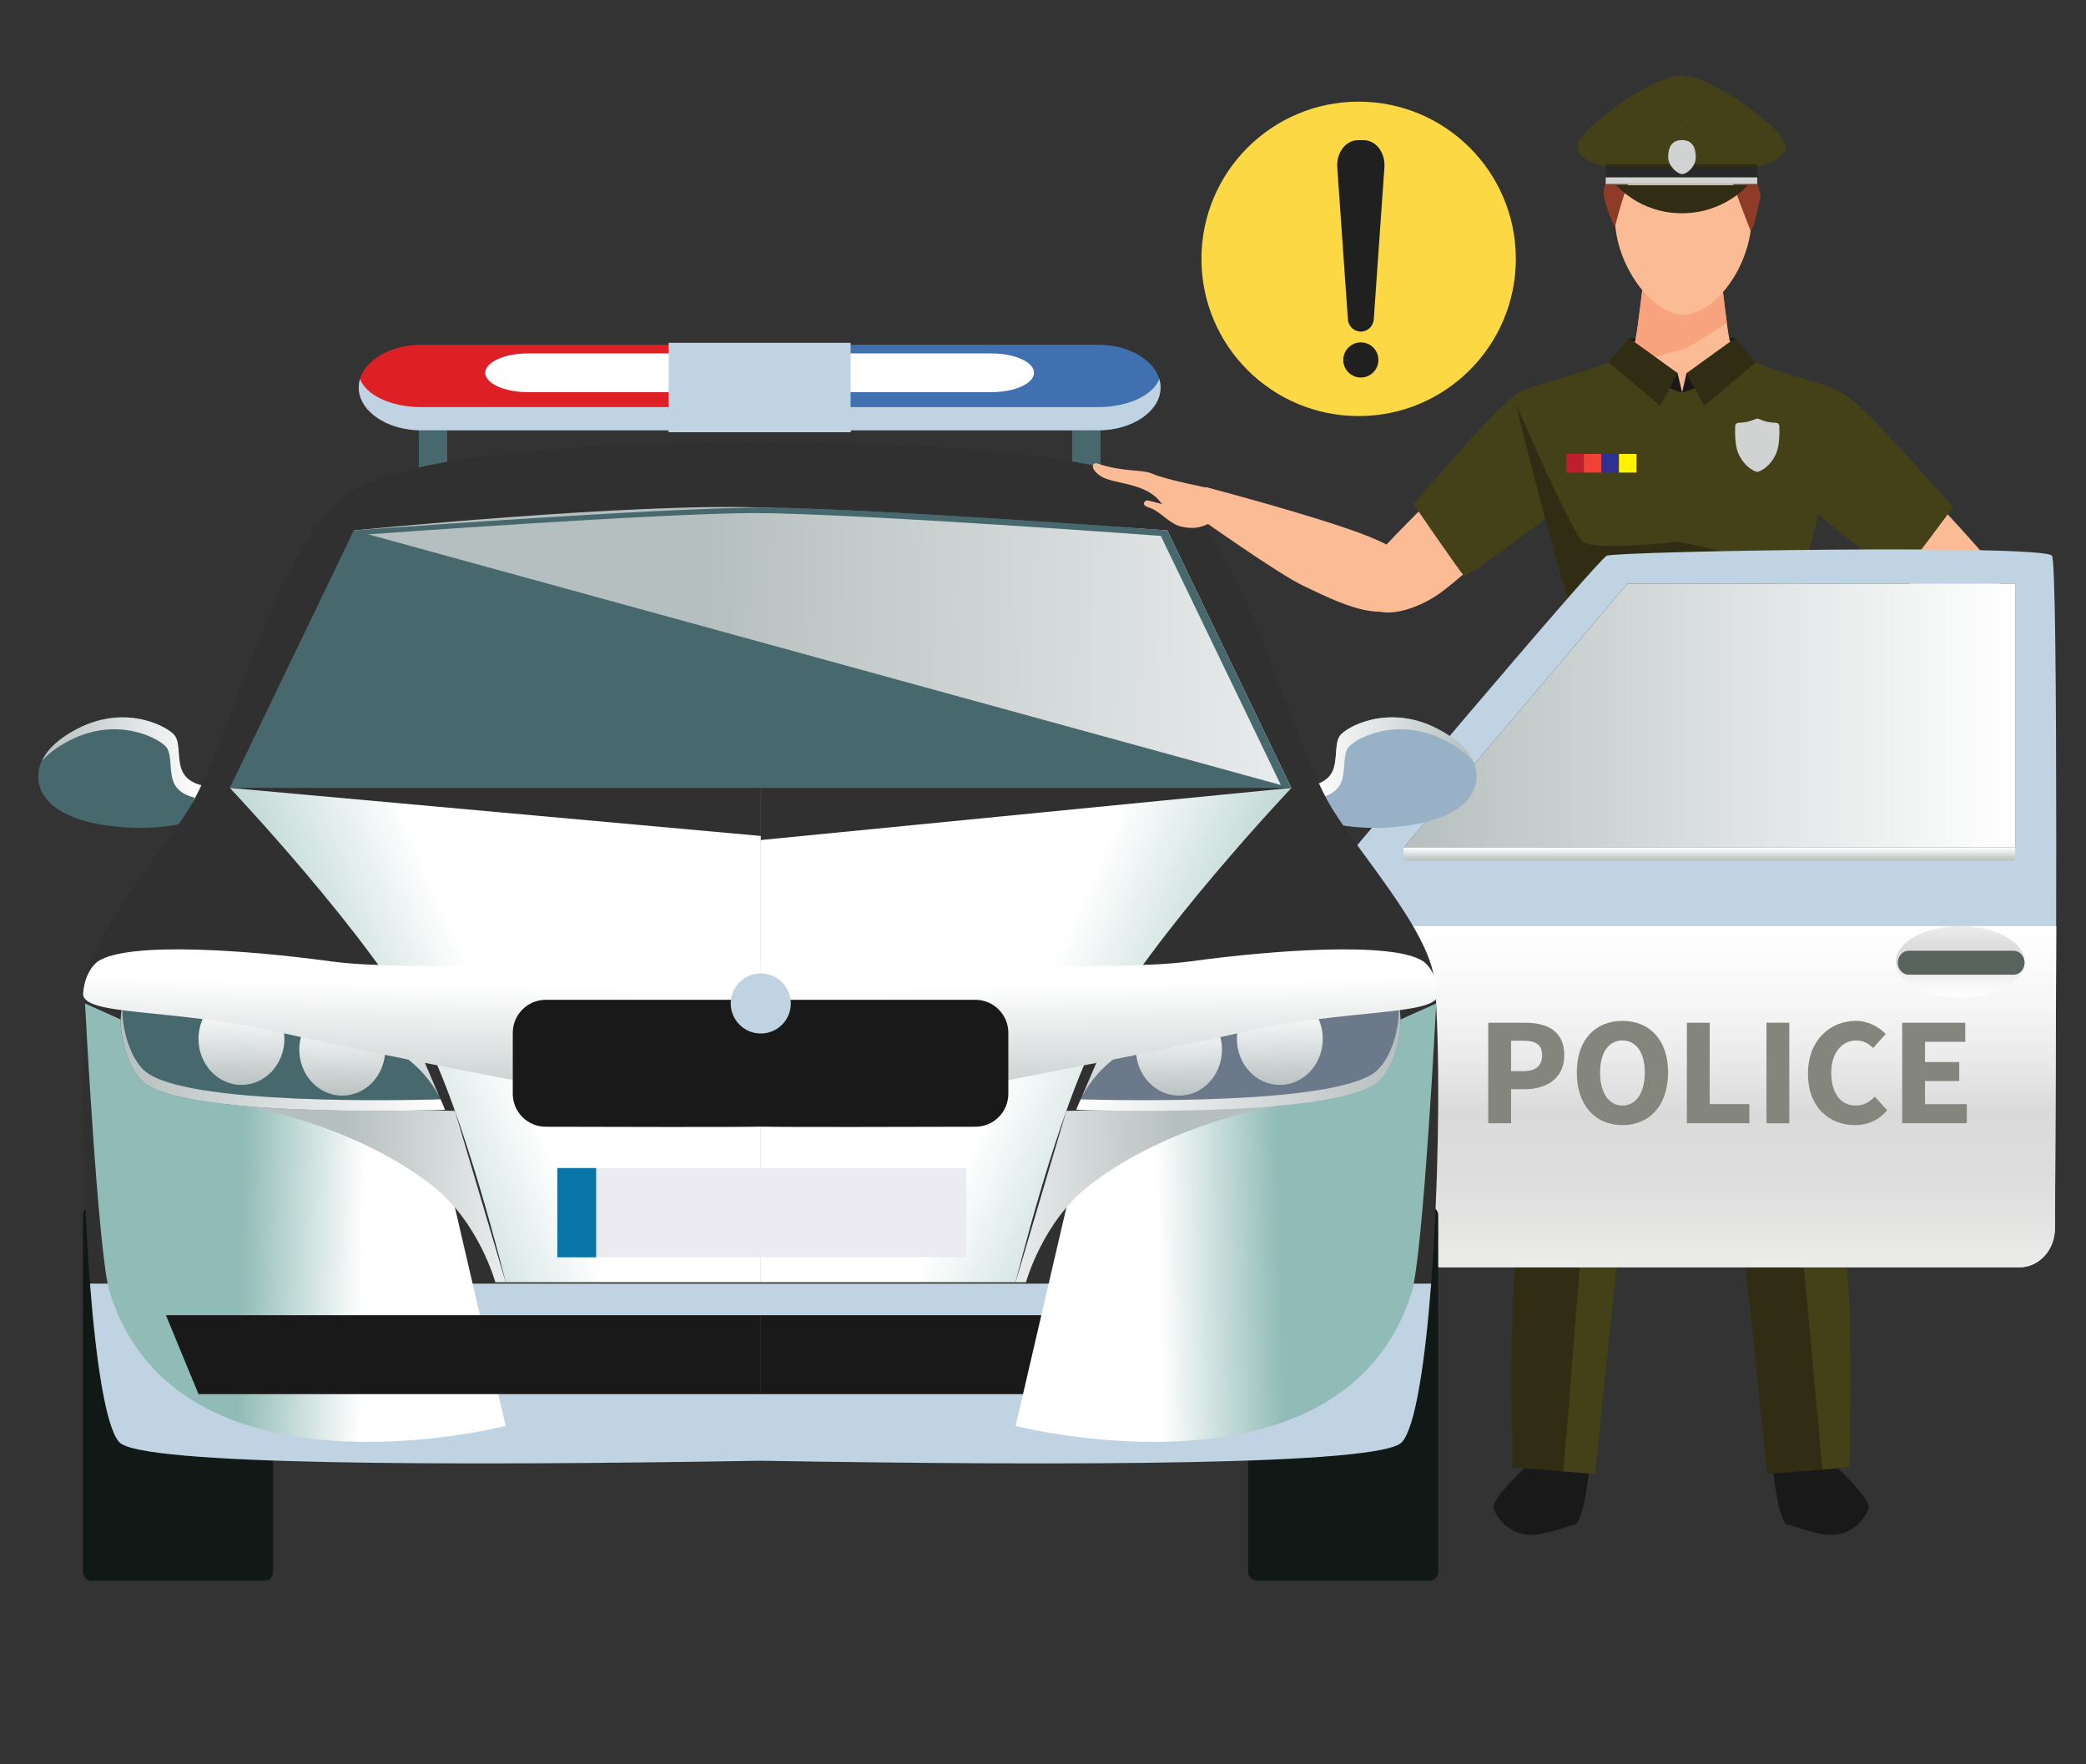 <?xml version="1.0" encoding="utf-8"?>
<!-- Generator: Adobe Illustrator 17.0.0, SVG Export Plug-In . SVG Version: 6.00 Build 0)  -->
<!DOCTYPE svg PUBLIC "-//W3C//DTD SVG 1.1//EN" "http://www.w3.org/Graphics/SVG/1.1/DTD/svg11.dtd">
<svg version="1.1" id="Layer_1" xmlns="http://www.w3.org/2000/svg" xmlns:xlink="http://www.w3.org/1999/xlink" x="0px" y="0px"
	 width="473px" height="400px" viewBox="0 0 473 400" enable-background="new 0 0 473 400" xml:space="preserve">
<rect x="0" y="0" width="473" height="400" fill="#333333" stroke="none"/>
<rect x="369.428" y="76.675" fill="#191919" width="24.008" height="8.368"/>
<path fill="#FBBC95" d="M406.482,131.27c4.514-13.801,16.179-37.456,9.376-41.585c-8.868-5.383-34.395-8.715-34.395-8.715
	l-0.001,0.438c0,0-25.755,2.117-34.639,7.473c-6.815,4.109,4.997,28.938,9.47,42.751c1.073,3.315,1.368,18.2,0.936,31.372
	c-0.106,3.249-3.201,18.156-2.762,24.333c0.131,1.844,20.973,13.287,26.817,13.588l0-0.438c5.845-0.284,26.72-11.665,26.857-13.508
	c0.459-6.177-2.528-21.076-2.625-24.326C405.124,149.481,405.399,134.581,406.482,131.27z"/>
<path fill="#FBBC95" d="M355.766,91.891c-3.762-3.622-10.96-2.175-17.592,4.94c-6.632,7.115-10.374,12.695-12.051,14.588
	c-1.731,1.955-12.603,12.527-15.049,15.815c-2.445,3.287-2.983,7.734,0.051,10.561c2.537,2.365,9.844,0.716,15.565-3.428
	C332.411,130.223,365.872,101.619,355.766,91.891z"/>
<path fill="#444018" d="M356.086,86.733c0,0-7.317-0.343-12.019,2.49c-4.702,2.833-23.551,25.084-23.551,25.084
	s10.706,15.66,11.443,16.218c0.737,0.558,18.662-13.092,18.662-13.092S361.787,92.755,356.086,86.733z"/>
<path fill="#FBBC95" d="M392.135,76.896c-0.58-2.631-2.022-15.637-2.022-15.637l-8.621-0.013l-0.001,0.438l-8.621-0.013
	c0,0-1.48,13.002-2.069,15.631c-0.589,2.629-7.689,6.588-7.689,6.588l18.345,0.028l0-0.439l18.346,0.028
	C399.805,83.506,392.716,79.526,392.135,76.896z"/>
<path fill="#F8A37D" d="M391.559,73.225c-0.54-3.984-1.186-9.655-1.384-11.418l-0.554-0.549l-8.127-0.012l-0.001,0.438l-8.621-0.013
	c0,0-1.48,13.002-2.069,15.631c-0.589,2.629-7.689,6.588-7.689,6.588l0.866,0.001c8.191-2.17,16.335-4.334,17.431-4.647
	C383.701,78.589,391.559,73.225,391.559,73.225L391.559,73.225z"/>
<path fill="#FBBC95" d="M395.344,173.041c10.459-1.131,15.294,5.74,17.353,28.148c2.059,22.408,1.27,47.025,0.183,50.665
	c-1.087,3.64-15.906,5.271-17.573,3.389c-1.666-1.882-10.175-47.927-10.938-55.193C383.607,192.784,383.951,174.272,395.344,173.041
	z"/>
<path fill="#FBBC95" d="M404.812,270.802l2.753-0.356c4.144-0.536,7.096-4.366,6.56-8.51l-1.2-9.274
	c-0.536-4.144-4.365-7.096-8.51-6.56l-2.753,0.356c-4.144,0.536-7.096,4.366-6.56,8.51l1.199,9.273
	C396.838,268.386,400.667,271.338,404.812,270.802z"/>
<path fill="#FBBC95" d="M408.496,91.253c3.897-3.476,11.035-1.757,17.391,5.607c6.357,7.363,9.884,13.081,11.487,15.036
	c1.655,2.019,12.117,12.998,14.436,16.376c2.318,3.377,2.686,7.842-0.453,10.552c-2.626,2.267-9.864,0.341-15.423-4.018
	C430.376,130.446,398.028,100.589,408.496,91.253z"/>
<path fill="#FBBC95" d="M404.889,256.946c3.197-0.336,11.154-0.101,12.909,20.807c1.755,20.909-4.109,50.412-4.109,50.412
	l-7.556,0.794c0,0-7.743-38.237-8.539-45.645C395.783,266.461,394.79,258.006,404.889,256.946z"/>
<path fill="#444018" d="M418.086,89.957c-0.977-2.021-7.365-3.516-13.087-5.298c-5.043-1.57-9.558-3.559-9.558-3.559L381.425,89.1
	l-13.995-8.043c0,0-4.52,1.975-9.568,3.53c-5.727,1.764-12.119,3.24-13.102,5.258c-0.998,2.049,9.208,41.387,10.354,44.734
	c1.146,3.346-1.838,26.745,1.071,33.748l25.092,0.818v0.003l0.048-0.001h0.007v0l25.094-0.743
	c2.305-8.022-0.015-30.841,1.141-34.184C408.724,130.877,419.078,92.009,418.086,89.957z"/>
<path fill="#302D14" d="M406.216,167.808c0,0,5.697,18.039,7.331,28.004c1.634,9.965,1.33,54.307,1.819,59.133
	c0.489,4.826,2.371,19.614,3.589,34.177c1.218,14.564,0.416,43.567,0.416,43.567l-18.648,1.492c0,0-6.423-61.436-7.438-71.092
	c-1.014-9.656-12.318-61.122-12.318-61.122l0.364-32.818L406.216,167.808z"/>
<path fill="#191919" d="M416.756,332.913c0,0,7.128,6.768,6.996,8.765c-0.075,1.135-2.336,5.459-7.176,6.263
	c-3.68,0.611-10.072-2.141-11.023-2.14c-2.204,0.003-3.41-11.72-3.41-11.72L416.756,332.913z"/>
<path fill="#302D14" d="M377.212,161.411c-1.649-1.985-1-13.68-0.081-15.911c1.27-3.084,6.672-6.927,11.199-8.579
	c4.527-1.652,12.368-1.037,14.182-4.201c1.815-3.165-3.007-6.188-5.118-6.191c-2.111-0.003-15.678-3.944-17.789-3.646
	c-2.112,0.298-18.1,1.933-20.66-0.031c-2.561-1.964-15.254-31.402-15.254-31.402c2.845,12.394,10.693,41.001,11.423,43.13
	c1.146,3.346-1.938,26.493,0.971,33.495l25.192,1.071v0.003l0.048-0.001h0.007v0l25.094-0.743c0,0-5.463-0.775-7.724-1.463
	C396.441,166.253,381.2,166.213,377.212,161.411z"/>
<path fill="#444018" d="M404.027,205.589c1.052,6.604,2.246,50.99,2.424,53.508c0.175,2.46,6.49,70.92,6.781,74.084l6.138-0.491
	c0,0,0.802-29.004-0.416-43.567c-1.218-14.564-3.1-29.351-3.589-34.177c-0.49-4.826-0.185-49.168-1.819-59.133
	c-1.633-9.965-7.33-28.004-7.33-28.004l-14.825,1.041C391.391,168.849,402.974,198.984,404.027,205.589z"/>
<path fill="#FBBC95" d="M367.044,173.041c-10.459-1.131-15.294,5.74-17.354,28.148c-2.059,22.408-1.27,47.025-0.183,50.665
	c1.087,3.64,15.906,5.271,17.573,3.389c1.667-1.882,10.175-47.927,10.938-55.193C378.781,192.784,378.437,174.272,367.044,173.041z"
	/>
<path fill="#FBBC95" d="M357.576,270.802l-2.753-0.356c-4.144-0.536-7.096-4.366-6.56-8.51l1.2-9.273
	c0.536-4.144,4.366-7.096,8.51-6.56l2.752,0.356c4.145,0.536,7.098,4.365,6.562,8.51l-1.2,9.274
	C365.55,268.386,361.721,271.339,357.576,270.802z"/>
<path fill="#FBBC95" d="M357.499,256.946c-3.197-0.336-11.155-0.101-12.91,20.807c-1.754,20.909,4.109,50.412,4.109,50.412
	l7.556,0.794c0,0,7.743-38.237,8.539-45.645C366.605,266.461,367.598,258.006,357.499,256.946z"/>
<path fill="#302D14" d="M356.173,167.808c0,0-5.697,18.039-7.331,28.004c-1.634,9.965-1.33,54.307-1.819,59.133
	c-0.489,4.826-2.371,19.614-3.589,34.177c-1.218,14.564-0.416,43.567-0.416,43.567l18.648,1.492c0,0,6.424-61.436,7.438-71.092
	c1.014-9.656,12.076-60.566,12.076-60.566l0.146-33.375L356.173,167.808z"/>
<path fill="#191919" d="M345.633,332.913c0,0-7.129,6.768-6.997,8.765c0.075,1.135,2.336,5.459,7.177,6.263
	c3.68,0.611,10.071-2.141,11.023-2.14c2.203,0.003,3.41-11.72,3.41-11.72L345.633,332.913z"/>
<path fill="#FBBC95" d="M397.169,49.273c-0.016,11.088-8.411,22.119-15.525,22.108c-6.797-0.01-15.475-11.067-15.459-22.155
	c0.017-11.088,6.966-20.066,15.522-20.053C390.263,29.186,397.186,38.185,397.169,49.273z"/>
<path fill="#8E3C27" d="M366.182,51.449c-0.685-1.208-2.99-6.341-2.484-8.653c0.506-2.312,3.229-7.337,4.137-8.845
	s8.959-5.518,10.166-5.617c1.207-0.099,4.426-0.396,6.939,0.01c2.514,0.407,6.937,2.122,7.939,4.136
	c1.003,2.013,3.494,4.329,4.306,5.94c0.812,1.61,2.214,5.736,2.012,6.339c-0.202,0.603-1.316,5.63-1.417,6.032
	c-0.101,0.402-0.826,1.545-0.826,1.545s-4.164-10.595-4.263-11.601c-0.099-1.006-21.218-1.339-22.527-0.638
	C368.855,40.801,366.182,51.449,366.182,51.449z"/>
<path fill="#444018" d="M408.374,86.087c0,0,6.07,0.879,10.66,3.889c4.591,3.01,23.835,25.018,23.835,25.018
	s-11.294,15.24-12.051,15.77c-0.758,0.53-18.15-13.793-18.15-13.793S402.447,91.887,408.374,86.087z"/>
<path fill="#444018" d="M365.115,200.882c-1.467,6.637-2.22,11.263-2.027,14.436c0.487,7.979-2.329,46.306-2.747,47.265
	c-0.411,0.943-5.55,68.723-5.844,71.024l7.169,0.573c0,0,6.423-61.436,7.437-71.092c0.792-7.548,7.724-40.299,10.714-54.243
	l0.64-3.534l-2.296-5.525C375.61,193.652,366.543,194.423,365.115,200.882z"/>
<path fill="#191919" d="M408.026,177.567h-53.864c-1.565,0-2.846-1.281-2.846-2.846v-7.684c0-1.565,1.281-2.846,2.846-2.846h53.864
	c1.565,0,2.846,1.281,2.846,2.846v7.684C410.872,176.286,409.591,177.567,408.026,177.567z"/>
<polygon fill="#191919" points="380.387,84.589 381.455,89.103 373.376,86.053 378.038,83.856 "/>
<polygon fill="#191919" points="382.416,84.618 381.388,89.103 389.467,86.053 384.805,83.856 "/>
<polygon fill="#302D14" points="364.748,82.176 369.428,76.675 380.387,84.589 376.43,92.037 "/>
<polygon fill="#302D14" points="398.095,82.176 393.415,76.675 382.416,84.618 386.413,92.037 "/>
<path fill="#444018" d="M364.305,37.766c0,0-6.65-1.096-6.65-4.559c0-3.723,16.985-16.112,23.635-16.112v20.7L364.305,37.766z"/>
<path fill="#444018" d="M398.273,37.766c0,0,6.65-1.096,6.65-4.559c0-3.723-16.985-16.112-23.634-16.112v20.7L398.273,37.766z"/>
<rect x="364.09" y="37.228" fill="#292929" width="34.368" height="4.492"/>
<path fill="#302D14" d="M366.533,42.001c0,0,5.204,6.355,14.842,6.355c9.637,0,14.925-6.355,14.925-6.355H366.533z"/>
<rect x="364.09" y="40.219" fill="#D1D2D2" width="34.368" height="1.501"/>
<rect x="364.09" y="37.274" fill="#302D14" width="34.368" height="0.668"/>
<path fill="#D1D2D2" d="M378.261,35.62c0,2.128,2.224,3.854,3.129,3.854c1.182,0,3.129-1.726,3.129-3.854
	c0-2.129-0.751-3.854-3.129-3.854C378.983,31.765,378.261,33.491,378.261,35.62z"/>
<path fill="#FBBC95" d="M320.56,133.854c1.53-3.873,0.731-7.774-10.023-12.137c-10.754-4.363-37.135-11.276-37.135-11.276
	l-2.475,6.265c0,0,19.07,13.579,24.792,16.204C301.442,135.534,316.556,143.993,320.56,133.854z"/>
<path fill="#FBBC95" d="M451.306,128.038c3.087,2.794,4.098,6.644-3.613,15.322c-7.71,8.678-28.303,26.571-28.303,26.571
	l-4.993-4.519c0,0,11.086-20.626,15.054-25.515C433.421,135.008,443.227,120.726,451.306,128.038z"/>
<g>
	<path fill="#FBBC95" d="M402.891,173.919l-0.003-0.007c-0.279-0.708,0.096-1.509,0.835-1.779l5.768-2.111
		c0.745-0.273,1.585,0.088,1.866,0.802l0.002,0.006c0.28,0.708-0.096,1.51-0.835,1.78l-5.768,2.111
		C404.012,174.994,403.173,174.633,402.891,173.919z"/>
	<path fill="#FBBC95" d="M401.688,171.589l-0.003-0.007c-0.28-0.708,0.096-1.509,0.835-1.779l5.768-2.111
		c0.745-0.272,1.584,0.089,1.866,0.803l0.003,0.006c0.28,0.708-0.096,1.51-0.835,1.78l-5.768,2.111
		C402.809,172.664,401.969,172.303,401.688,171.589z"/>
	<path fill="#FBBC95" d="M400.66,169.254l-0.003-0.007c-0.279-0.708,0.096-1.509,0.835-1.779l5.768-2.111
		c0.745-0.273,1.585,0.088,1.866,0.803l0.002,0.006c0.28,0.708-0.096,1.509-0.835,1.78l-5.768,2.111
		C401.782,170.329,400.942,169.968,400.66,169.254z"/>
	<path fill="#FBBC95" d="M399.892,166.912l-0.002-0.007c-0.28-0.708,0.096-1.509,0.835-1.779l5.768-2.111
		c0.745-0.272,1.585,0.089,1.866,0.803l0.002,0.007c0.28,0.708-0.096,1.509-0.835,1.779l-5.768,2.111
		C401.014,167.988,400.174,167.626,399.892,166.912z"/>
	<path fill="#FBBC95" d="M420.9,161.141c0,0-10.206-0.514-12.142-0.058c-1.936,0.457-8.561,4.394-8.561,4.394
		s3.135,1.517,3.534,3.185c0.399,1.668,1.018,6.062,1.018,6.062s6.736-0.677,9.606-1.925c2.87-1.248,5.396-3.108,5.396-3.108
		L420.9,161.141z"/>
</g>
<path fill="#D1D2D2" d="M403.46,96.558c-0.016-0.364-0.303-0.656-0.667-0.678c-0.502-0.03-1.222-0.089-1.845-0.202
	c-0.81-0.147-1.794-0.532-2.244-0.719c-0.158-0.066-0.334-0.066-0.492,0c-0.45,0.187-1.434,0.572-2.244,0.719
	c-0.623,0.113-1.343,0.172-1.845,0.202c-0.364,0.022-0.65,0.314-0.666,0.678c-0.061,1.359-0.096,4.529,0.764,6.375
	c1.371,2.944,3.405,3.822,4.04,4.032c0.128,0.043,0.267,0.043,0.395,0c0.636-0.21,2.669-1.088,4.04-4.032
	C403.555,101.087,403.521,97.917,403.46,96.558z"/>
<g>
	<g>
		<rect x="94.962" y="96.816" fill="#47686D" width="6.43" height="10.683"/>
		<rect x="243.11" y="96.535" fill="#47686D" width="6.43" height="10.683"/>
	</g>
	<g>
		<path fill="#DD1F26" d="M168.322,78.168H95.458c-7.76,0-14.11,4.364-14.11,9.698c0,5.334,6.35,9.699,14.11,9.699h72.863V78.168z"
			/>
		<path fill="#4070AF" d="M249.044,78.168H176.18v19.397h72.863c7.76,0,14.11-4.364,14.11-9.699
			C263.153,82.533,256.804,78.168,249.044,78.168z"/>
	</g>
	<g>
		<path fill="#FFFFFF" d="M169.562,80.136h-49.871c-5.311,0-9.657,1.975-9.657,4.389c0,2.414,4.346,4.389,9.657,4.389h49.871V80.136
			z"/>
		<path fill="#FFFFFF" d="M224.811,80.136H174.94v8.778h49.871c5.311,0,9.657-1.975,9.657-4.389
			C234.469,82.111,230.123,80.136,224.811,80.136z"/>
	</g>
	<rect x="151.623" y="77.729" fill="#C0D3E2" width="41.257" height="20.276"/>
	<path fill="#C0D3E2" d="M249.044,92.303h-56.164v0.361h-41.257v-0.361H95.458c-6.796,0-12.508-2.748-13.823-6.373
		c-0.187,0.626-0.287,1.274-0.287,1.937c0,5.334,6.35,9.699,14.11,9.699h56.164v0.44h41.257v-0.44h56.164
		c7.76,0,14.11-4.364,14.11-9.699c0-0.663-0.1-1.311-0.287-1.937C261.551,89.554,255.839,92.303,249.044,92.303z"/>
</g>
<g>
	<linearGradient id="SVGID_1_" gradientUnits="userSpaceOnUse" x1="318.27" y1="162.235" x2="456.935" y2="162.235">
		<stop  offset="0" style="stop-color:#B6BFBF"/>
		<stop  offset="1" style="stop-color:#FFFFFF"/>
	</linearGradient>
	<polygon fill="url(#SVGID_1_)" points="318.27,192.159 369.021,132.311 456.935,132.311 456.935,192.16 	"/>
	<path fill="#C0D3E2" d="M465.296,126.013c-1.701-2.624-98.697-1.05-100.966,0c-2.268,1.05-61.905,71.944-61.905,71.944v89.39
		H457.95c4.413,0,7.998-3.915,8.026-8.787C466.172,245.215,466.755,128.263,465.296,126.013z M456.935,192.159H318.271l50.75-59.848
		h87.915V192.159z"/>
	<linearGradient id="SVGID_2_" gradientUnits="userSpaceOnUse" x1="384.342" y1="288.55" x2="384.342" y2="210.507">
		<stop  offset="0" style="stop-color:#EDEDED"/>
		<stop  offset="0.028" style="stop-color:#EBEBEA"/>
		<stop  offset="0.244" style="stop-color:#DFDEDE"/>
		<stop  offset="0.464" style="stop-color:#DBDADA"/>
		<stop  offset="0.629" style="stop-color:#ECEBEB"/>
		<stop  offset="0.809" style="stop-color:#F9F8F8"/>
		<stop  offset="1" style="stop-color:#FFFFFF"/>
	</linearGradient>
	<path fill="url(#SVGID_2_)" d="M466.257,209.982H302.426v77.365h155.507c4.418,0,8.006-3.943,8.027-8.822L466.257,209.982z"/>
	<linearGradient id="SVGID_3_" gradientUnits="userSpaceOnUse" x1="387.603" y1="195.159" x2="387.603" y2="192.179">
		<stop  offset="0" style="stop-color:#B6BFBF"/>
		<stop  offset="1" style="stop-color:#FFFFFF"/>
	</linearGradient>
	<rect x="318.27" y="192.159" fill="url(#SVGID_3_)" width="138.665" height="2.954"/>
	<linearGradient id="SVGID_4_" gradientUnits="userSpaceOnUse" x1="444.461" y1="226.504" x2="444.461" y2="210.092">
		<stop  offset="0" style="stop-color:#FFFFFF"/>
		<stop  offset="0.191" style="stop-color:#F9F8F8"/>
		<stop  offset="0.371" style="stop-color:#ECEBEB"/>
		<stop  offset="0.536" style="stop-color:#DBDADA"/>
		<stop  offset="0.755" style="stop-color:#DFDEDE"/>
		<stop  offset="0.972" style="stop-color:#EBEBEA"/>
		<stop  offset="1" style="stop-color:#EDEDED"/>
	</linearGradient>
	<ellipse fill="url(#SVGID_4_)" cx="444.461" cy="218.117" rx="14.613" ry="8.135"/>
	<path fill="#59635D" d="M456.618,221.003h-23.84c-1.35,0-2.455-1.22-2.455-2.711l0,0c0-1.491,1.105-2.712,2.455-2.712h23.84
		c1.351,0,2.455,1.221,2.455,2.712l0,0C459.073,219.783,457.969,221.003,456.618,221.003z"/>
	<g>
		<path fill="#84857D" d="M337.46,231.891h8.322c4.969,0,8.92,1.819,8.92,7.345c0,5.348-4.093,7.728-8.92,7.728h-3.146v7.728h-5.176
			V231.891z M345.469,242.87c2.832,0,4.196-1.258,4.196-3.634c0-2.38-1.469-3.255-4.196-3.255h-2.832v6.89H345.469z"/>
		<path fill="#84857D" d="M357.535,243.188c0-7.451,4.232-11.716,10.349-11.716c6.157,0,10.353,4.302,10.353,11.716
			c0,7.447-4.196,11.924-10.353,11.924C361.767,255.111,357.535,250.635,357.535,243.188z M372.958,243.188
			c0-4.55-1.961-7.276-5.074-7.276c-3.077,0-5.071,2.726-5.071,7.276c0,4.579,1.994,7.484,5.071,7.484
			C370.997,250.672,372.958,247.766,372.958,243.188z"/>
		<path fill="#84857D" d="M382.502,231.891h5.176v18.464h8.989v4.338h-14.166V231.891z"/>
		<path fill="#84857D" d="M400.546,231.891h5.176v22.802h-5.176V231.891z"/>
		<path fill="#84857D" d="M420.829,231.472c2.832,0,5.213,1.4,6.751,2.971l-2.832,3.183c-1.156-1.05-2.238-1.713-3.846-1.713
			c-3.182,0-5.668,2.763-5.668,7.345c0,4.684,2.205,7.415,5.526,7.415c1.888,0,3.219-0.806,4.338-2.031l2.832,3.113
			c-1.888,2.205-4.407,3.357-7.239,3.357c-5.909,0-10.736-4.021-10.736-11.68C409.955,235.879,414.956,231.472,420.829,231.472z"/>
		<path fill="#84857D" d="M431.32,231.891h14.305v4.335h-9.128v4.582h7.764v4.301h-7.764v5.246h9.478v4.338H431.32V231.891z"/>
	</g>
</g>
<g>
	<path fill="#47686D" d="M46.034,178.121c0,0-3.299-0.476-4.606-3.061c-1.331-2.603-0.444-6.363-1.767-8.239
		c-1.315-1.894-10.882-7.331-21.982-1.651c-9.172,4.703-9.003,9.89-9.003,10.832c0,0.934-0.451,9.874,18.586,11.516
		c9.326,0.821,15.473-1.167,15.473-1.167L46.034,178.121z"/>
	<linearGradient id="SVGID_5_" gradientUnits="userSpaceOnUse" x1="9.5" y1="174.631" x2="46.034" y2="174.631">
		<stop  offset="0" style="stop-color:#B6BFBF"/>
		<stop  offset="1" style="stop-color:#FFFFFF"/>
	</linearGradient>
	<path fill="url(#SVGID_5_)" d="M41.428,175.061c-1.331-2.603-0.444-6.363-1.767-8.239c-1.315-1.894-10.882-7.331-21.982-1.651
		c-5.01,2.558-7.179,5.264-8.18,7.348c1.339-1.487,3.283-3.095,6.325-4.651c11.083-5.672,20.651-0.234,21.973,1.651
		c1.307,1.894,0.436,5.654,1.751,8.256c1.33,2.576,4.622,3.061,4.622,3.061l-2.307,5.775c0.533-0.139,0.871-0.259,0.871-0.259
		l3.299-8.23C46.034,178.121,42.735,177.646,41.428,175.061z"/>
	<path fill="#99B1C7" d="M297.451,178.121c0,0,3.299-0.476,4.614-3.061c1.323-2.603,0.443-6.363,1.759-8.239
		c1.315-1.894,10.874-7.331,21.974-1.651c9.172,4.703,9.002,9.89,9.002,10.832c0,0.934,0.46,9.874-18.586,11.516
		c-9.309,0.821-15.464-1.167-15.464-1.167L297.451,178.121z"/>
	
		<linearGradient id="SVGID_6_" gradientUnits="userSpaceOnUse" x1="93.366" y1="174.631" x2="129.884" y2="174.631" gradientTransform="matrix(-1 0 0 1 427.335 0)">
		<stop  offset="0" style="stop-color:#B6BFBF"/>
		<stop  offset="1" style="stop-color:#FFFFFF"/>
	</linearGradient>
	<path fill="url(#SVGID_6_)" d="M302.065,175.061c1.323-2.603,0.443-6.363,1.759-8.239c1.315-1.894,10.874-7.331,21.974-1.651
		c5.009,2.558,7.187,5.264,8.171,7.348c-1.323-1.487-3.267-3.095-6.308-4.651c-11.092-5.672-20.643-0.234-21.966,1.651
		c-1.324,1.894-0.436,5.654-1.758,8.256c-1.324,2.576-4.623,3.061-4.623,3.061l2.315,5.775c-0.549-0.139-0.88-0.259-0.88-0.259
		l-3.299-8.23C297.451,178.121,300.75,177.646,302.065,175.061z"/>
	
		<linearGradient id="SVGID_7_" gradientUnits="userSpaceOnUse" x1="164.128" y1="258.587" x2="221.211" y2="233.679" gradientTransform="matrix(-1 0 0 1 451.496 0)">
		<stop  offset="0" style="stop-color:#B6BFBF"/>
		<stop  offset="1" style="stop-color:#FFFFFF"/>
	</linearGradient>
	<path fill="url(#SVGID_7_)" d="M292.805,178.648h-120.38v112.094h57.831c0,0,9.486-38.86,19.013-56.618
		C261.022,212.209,292.805,178.648,292.805,178.648z"/>
	<g>
		<path fill="#101916" d="M283.012,356.457c0,1.073,0.878,1.95,1.95,1.95h39.208c1.073,0,1.95-0.878,1.95-1.95v-80.926
			c0-1.073-0.878-1.95-1.95-1.95h-39.208c-1.073,0-1.95,0.878-1.95,1.95V356.457z"/>
	</g>
	<path fill="#303030" d="M172.424,100.029c17.093,0.242,32.114,0.7,42.6,1.547c13.181,1.038,41.157,2.853,51.854,11.135
		c15.052,11.662,24.708,50.955,33.847,68.289c5.671,10.78,23.603,29.488,24.597,41.825c2.314,28.365-0.485,96.714-7.463,104.191
		c-4.856,5.222-74.553,5.386-145.436,4.193V100.029z"/>
	<g>
		<path fill="#101916" d="M61.925,356.457c0,1.073-0.878,1.95-1.95,1.95H20.75c-1.073,0-1.95-0.878-1.95-1.95v-80.926
			c0-1.073,0.878-1.95,1.95-1.95h39.225c1.072,0,1.95,0.878,1.95,1.95V356.457z"/>
	</g>
	<path fill="#303030" d="M172.506,100.029c-17.102,0.242-32.114,0.7-42.609,1.547c-13.174,1.038-41.133,2.853-51.854,11.135
		c-15.053,11.662-24.7,50.955-33.84,68.289c-5.671,10.78-23.603,29.488-24.604,41.825c-2.315,28.365,0.492,96.714,7.47,104.191
		c4.873,5.222,74.562,5.386,145.437,4.193V100.029z"/>
	<path fill="#C0D3E2" d="M20.414,291.053c1.379,17.964,3.623,32.714,6.655,35.963c4.872,5.221,74.535,5.386,145.396,4.193
		c70.868,1.193,140.539,1.028,145.395-4.193c3.033-3.249,5.274-18,6.652-35.963H20.414z"/>
	<polygon fill="#191919" points="172.424,316.102 297.782,316.102 307.309,298.208 172.424,298.208 	"/>
	
		<linearGradient id="SVGID_8_" gradientUnits="userSpaceOnUse" x1="156.407" y1="277.314" x2="184.318" y2="277.919" gradientTransform="matrix(-1 0 0 1 446.764 0)">
		<stop  offset="0" style="stop-color:#90BBB6"/>
		<stop  offset="1" style="stop-color:#FFFFFF"/>
	</linearGradient>
	<path fill="url(#SVGID_8_)" d="M325.669,227.528l-81.611,36.552l-13.77,59.237c0,0,74.295,19.028,89.799-30.258
		C322.709,284.69,325.669,227.528,325.669,227.528z"/>
	<path fill="#6C798B" d="M244.033,251.631c0,0,57.565,2.083,68.116-6.095c4.897-3.804,7.099-16.037,3.953-19.781
		c-3.921-4.676-17.473-3.251-23.297-2.93c-9.777,0.519-39.107,6.242-39.107,6.242L244.033,251.631z"/>
	
		<linearGradient id="SVGID_9_" gradientUnits="userSpaceOnUse" x1="179.287" y1="270.619" x2="232.779" y2="271.78" gradientTransform="matrix(-1 0 0 1 446.764 0)">
		<stop  offset="0" style="stop-color:#B6BFBF"/>
		<stop  offset="1" style="stop-color:#FFFFFF"/>
	</linearGradient>
	<path fill="url(#SVGID_9_)" d="M289.465,250.775c0,0-24.426,3.899-42.544,18.068c-10.551,8.248-14.278,21.899-14.278,21.899h-2.355
		l11.503-38.86L289.465,250.775z"/>
	
		<linearGradient id="SVGID_10_" gradientUnits="userSpaceOnUse" x1="160.422" y1="258.129" x2="215.065" y2="234.285" gradientTransform="matrix(-1 0 0 1 446.764 0)">
		<stop  offset="0" style="stop-color:#90BBB6"/>
		<stop  offset="1" style="stop-color:#FFFFFF"/>
	</linearGradient>
	<path fill="url(#SVGID_10_)" d="M292.837,178.648L172.44,190.476v100.266h57.848c0,0,9.454-38.86,19.013-56.618
		C261.063,212.209,292.837,178.648,292.837,178.648z"/>
	
		<linearGradient id="SVGID_11_" gradientUnits="userSpaceOnUse" x1="156.319" y1="246.775" x2="156.71" y2="228.889" gradientTransform="matrix(-1 0 0 1 446.764 0)">
		<stop  offset="0" style="stop-color:#B6BFBF"/>
		<stop  offset="1" style="stop-color:#FFFFFF"/>
	</linearGradient>
	<path fill="url(#SVGID_11_)" d="M280.463,235.542c0,5.766,4.356,10.452,9.745,10.452c5.373,0,9.728-4.686,9.728-10.452
		c0-5.775-4.356-10.435-9.728-10.435C284.819,225.107,280.463,229.768,280.463,235.542z"/>
	
		<linearGradient id="SVGID_12_" gradientUnits="userSpaceOnUse" x1="179.185" y1="249.204" x2="179.576" y2="231.311" gradientTransform="matrix(-1 0 0 1 446.764 0)">
		<stop  offset="0" style="stop-color:#B6BFBF"/>
		<stop  offset="1" style="stop-color:#FFFFFF"/>
	</linearGradient>
	<path fill="url(#SVGID_12_)" d="M257.586,237.997c0,5.741,4.38,10.426,9.761,10.426c5.388,0,9.736-4.686,9.736-10.426
		c0-5.783-4.348-10.469-9.736-10.469C261.965,227.528,257.586,232.214,257.586,237.997z"/>
	
		<linearGradient id="SVGID_13_" gradientUnits="userSpaceOnUse" x1="166.387" y1="251.909" x2="166.921" y2="227.468" gradientTransform="matrix(-1 0 0 1 446.764 0)">
		<stop  offset="0" style="stop-color:#B6BFBF"/>
		<stop  offset="1" style="stop-color:#FFFFFF"/>
	</linearGradient>
	<path fill="url(#SVGID_13_)" d="M316.118,225.755c0,0-7.245-7.08-31.848-2.118c-24.612,4.936-30.549,5.429-30.549,5.429
		l-9.664,22.564c0,0,2.968-10.098,14.278-14.87C297.234,220.327,316.118,225.755,316.118,225.755z"/>
	
		<linearGradient id="SVGID_14_" gradientUnits="userSpaceOnUse" x1="129.207" y1="239.962" x2="202.706" y2="239.962" gradientTransform="matrix(-1 0 0 1 446.764 0)">
		<stop  offset="0" style="stop-color:#B6BFBF"/>
		<stop  offset="1" style="stop-color:#FFFFFF"/>
	</linearGradient>
	<path fill="url(#SVGID_14_)" d="M311.802,243.089c3.541-2.748,5.647-9.863,5.357-15.034c1.348,5.023-0.831,14.256-4.993,17.481
		c-10.535,8.178-68.107,6.095-68.107,6.095l1.007-2.369C253.544,249.513,302.178,250.576,311.802,243.089z"/>
	<linearGradient id="SVGID_15_" gradientUnits="userSpaceOnUse" x1="58.52" y1="258.165" x2="113.356" y2="234.237">
		<stop  offset="0" style="stop-color:#90BBB6"/>
		<stop  offset="1" style="stop-color:#FFFFFF"/>
	</linearGradient>
	<path fill="url(#SVGID_15_)" d="M52.108,178.648l120.397,10.895v101.199h-57.839c0,0-9.471-38.86-19.014-56.618
		C83.892,212.209,52.108,178.648,52.108,178.648z"/>
	<linearGradient id="SVGID_16_" gradientUnits="userSpaceOnUse" x1="54.592" y1="277.314" x2="82.506" y2="277.919">
		<stop  offset="0" style="stop-color:#90BBB6"/>
		<stop  offset="1" style="stop-color:#FFFFFF"/>
	</linearGradient>
	<path fill="url(#SVGID_16_)" d="M19.277,227.528l81.619,36.552l13.77,59.237c0,0-74.303,19.028-89.791-30.258
		C22.245,284.69,19.277,227.528,19.277,227.528z"/>
	<linearGradient id="SVGID_17_" gradientUnits="userSpaceOnUse" x1="77.472" y1="270.619" x2="130.971" y2="271.78">
		<stop  offset="0" style="stop-color:#B6BFBF"/>
		<stop  offset="1" style="stop-color:#FFFFFF"/>
	</linearGradient>
	<path fill="url(#SVGID_17_)" d="M55.48,250.775c0,0,24.442,3.899,42.56,18.068c10.552,8.248,14.278,21.899,14.278,21.899h2.348
		l-11.512-38.86L55.48,250.775z"/>
	<polygon fill="#191919" points="172.506,316.102 45.01,316.102 37.621,298.208 172.506,298.208 	"/>
	<rect x="126.387" y="264.841" fill="#ECEBF2" width="92.728" height="20.238"/>
	<rect x="126.387" y="264.841" fill="#0975A7" width="8.793" height="20.238"/>
	<path fill="#47686D" d="M264.684,120.259c0,0-68.287-5.071-92.178-5.177v-0.001c-0.013,0-0.028,0.001-0.04,0.001
		c-0.013,0-0.028-0.001-0.041-0.001v0.001c-23.884,0.106-92.188,5.177-92.188,5.177l-28.128,58.389h120.315h0.081h120.299
		L264.684,120.259z"/>
	<path fill="#47686D" d="M100.896,251.631c0,0-57.572,2.083-68.124-6.095c-4.88-3.804-7.107-16.02-3.953-19.781
		c3.921-4.676,17.465-3.251,23.289-2.93c9.785,0.519,39.124,6.242,39.124,6.242L100.896,251.631z"/>
	<linearGradient id="SVGID_18_" gradientUnits="userSpaceOnUse" x1="54.505" y1="246.775" x2="54.896" y2="228.889">
		<stop  offset="0" style="stop-color:#B6BFBF"/>
		<stop  offset="1" style="stop-color:#FFFFFF"/>
	</linearGradient>
	<path fill="url(#SVGID_18_)" d="M64.491,235.542c0,5.766-4.364,10.452-9.737,10.452c-5.389,0-9.745-4.686-9.745-10.452
		c0-5.775,4.356-10.435,9.745-10.435C60.127,225.107,64.491,229.768,64.491,235.542z"/>
	<linearGradient id="SVGID_19_" gradientUnits="userSpaceOnUse" x1="77.359" y1="249.204" x2="77.749" y2="231.311">
		<stop  offset="0" style="stop-color:#B6BFBF"/>
		<stop  offset="1" style="stop-color:#FFFFFF"/>
	</linearGradient>
	<path fill="url(#SVGID_19_)" d="M87.344,237.997c0,5.741-4.357,10.426-9.736,10.426c-5.381,0-9.745-4.686-9.745-10.426
		c0-5.783,4.364-10.469,9.745-10.469C82.987,227.528,87.344,232.214,87.344,237.997z"/>
	<linearGradient id="SVGID_20_" gradientUnits="userSpaceOnUse" x1="64.57" y1="251.909" x2="65.103" y2="227.468">
		<stop  offset="0" style="stop-color:#B6BFBF"/>
		<stop  offset="1" style="stop-color:#FFFFFF"/>
	</linearGradient>
	<path fill="url(#SVGID_20_)" d="M28.819,225.755c0,0,7.253-7.08,31.864-2.118c24.612,4.936,30.549,5.429,30.549,5.429l9.664,22.564
		c0,0-2.969-10.098-14.278-14.87C47.72,220.327,28.819,225.755,28.819,225.755z"/>
	<linearGradient id="SVGID_21_" gradientUnits="userSpaceOnUse" x1="27.387" y1="239.962" x2="100.896" y2="239.962">
		<stop  offset="0" style="stop-color:#B6BFBF"/>
		<stop  offset="1" style="stop-color:#FFFFFF"/>
	</linearGradient>
	<path fill="url(#SVGID_21_)" d="M33.144,243.089c-3.541-2.748-5.639-9.863-5.365-15.034c-1.339,5.023,0.856,14.256,4.993,17.481
		c10.552,8.178,68.124,6.095,68.124,6.095l-1.016-2.369C91.418,249.513,42.776,250.576,33.144,243.089z"/>
	<linearGradient id="SVGID_22_" gradientUnits="userSpaceOnUse" x1="159.533" y1="145.267" x2="350.033" y2="149.401">
		<stop  offset="0" style="stop-color:#B6BFBF"/>
		<stop  offset="1" style="stop-color:#FFFFFF"/>
	</linearGradient>
	<path fill="url(#SVGID_22_)" d="M80.237,120.259c0,0,63.358-6.276,92.269-5.178c28.903,1.072,92.178,5.178,92.178,5.178
		l28.121,58.389L80.237,120.259z"/>
	<path fill="#47686D" d="M170.957,116.325c0.024,0,0.024,0,0.048,0c0.009,0,0.024,0,0.041,0c23.878,0.122,92.171,5.187,92.171,5.187
		l27.524,57.136h2.065l-28.121-58.389c0,0-68.293-5.075-92.178-5.178c-0.025,0-0.025,0-0.041,0c-0.016,0-0.032,0-0.041,0
		c-23.886,0.103-92.188,5.178-92.188,5.178l-0.572,1.176C87.674,120.847,148.668,116.447,170.957,116.325z"/>
	
		<linearGradient id="SVGID_23_" gradientUnits="userSpaceOnUse" x1="197.124" y1="255.174" x2="197.824" y2="223.089" gradientTransform="matrix(-1 0 0 1 446.764 0)">
		<stop  offset="0" style="stop-color:#B6BFBF"/>
		<stop  offset="1" style="stop-color:#FFFFFF"/>
	</linearGradient>
	<path fill="url(#SVGID_23_)" d="M326.097,225.16c0.468,5.36-20.191,3.293-45.263,9.076c-29.75,6.882-108.304,21.215-108.304,21.215
		v-37.476c34.833,0,80.361,2.369,97.447,0c18.473-2.542,45.932-4.565,52.74,0C322.716,217.975,325.636,219.782,326.097,225.16z"/>
	<linearGradient id="SVGID_24_" gradientUnits="userSpaceOnUse" x1="95.314" y1="255.174" x2="96.014" y2="223.089">
		<stop  offset="0" style="stop-color:#B6BFBF"/>
		<stop  offset="1" style="stop-color:#FFFFFF"/>
	</linearGradient>
	<path fill="url(#SVGID_24_)" d="M18.857,225.16c-0.468,5.36,20.191,3.293,45.27,9.076c29.734,6.882,108.297,21.215,108.297,21.215
		l-0.008-37.476c-34.816,0-80.361,2.369-97.447,0c-18.456-2.542-45.916-4.565-52.74,0C22.229,217.975,19.309,219.782,18.857,225.16z
		"/>
	<path fill="#191919" d="M172.506,226.698h-0.089h-48.661c-4.133,0-7.484,3.351-7.484,7.484v13.81c0,4.125,3.323,7.472,7.447,7.484
		c14.091,0.043,43.702,0.113,48.746-0.024c5.043,0.137,34.642,0.066,48.73,0.024c4.124-0.012,7.447-3.359,7.447-7.484v-13.81
		c0-4.133-3.351-7.484-7.484-7.484H172.506z"/>
</g>
<circle fill="#C0D3E2" cx="172.505" cy="227.528" r="6.811"/>
<g>
	<path fill="#FBBC95" d="M277.366,115.712c0,0-3.106,4.717-7.195,3.491c-4.089-1.226-7.03-5.518-7.942-6.364
		c-3.765-3.492-10.151-3.158-12.726-4.929c-2.576-1.772-1.75-3.178-0.674-2.814c6.03,2.04,10.108,1.206,12.699,2.404
		s12.95,3.255,12.95,3.255L277.366,115.712z"/>
	<path fill="#FBBC95" d="M274.371,118.093c0,0-1.606,2.414-6.507,1.316c-2.685-0.602-4.822-3.516-7.071-4.223
		c-2.249-0.707-1.23-1.486-0.932-1.685c0.298-0.199,3.057,0.701,4.341,0.94C265.485,114.679,271.179,113.333,274.371,118.093z"/>
</g>
<g>
	<g>
		<circle fill="#FBD844" cx="308.07" cy="58.694" r="35.645"/>
	</g>
	<g>
		<g>
			<circle fill="#202020" cx="308.569" cy="81.616" r="3.982"/>
			<path fill="#202020" d="M308.569,75.184L308.569,75.184c-1.537,0-2.824-1.209-2.933-2.777l-2.413-34.469
				c-0.231-3.298,1.907-6.15,4.685-6.15h1.322c2.779,0,4.916,2.851,4.685,6.15l-2.413,34.469
				C311.393,73.975,310.106,75.184,308.569,75.184z"/>
		</g>
	</g>
</g>
<g>
	<rect x="355.16" y="102.924" fill="#BE1E2D" width="3.977" height="4.227"/>
	<rect x="359.137" y="102.924" fill="#EF4136" width="3.977" height="4.227"/>
	<rect x="363.113" y="102.924" fill="#2E3192" width="3.977" height="4.227"/>
	<rect x="367.09" y="102.924" fill="#FFF200" width="3.977" height="4.227"/>
</g>
</svg>

